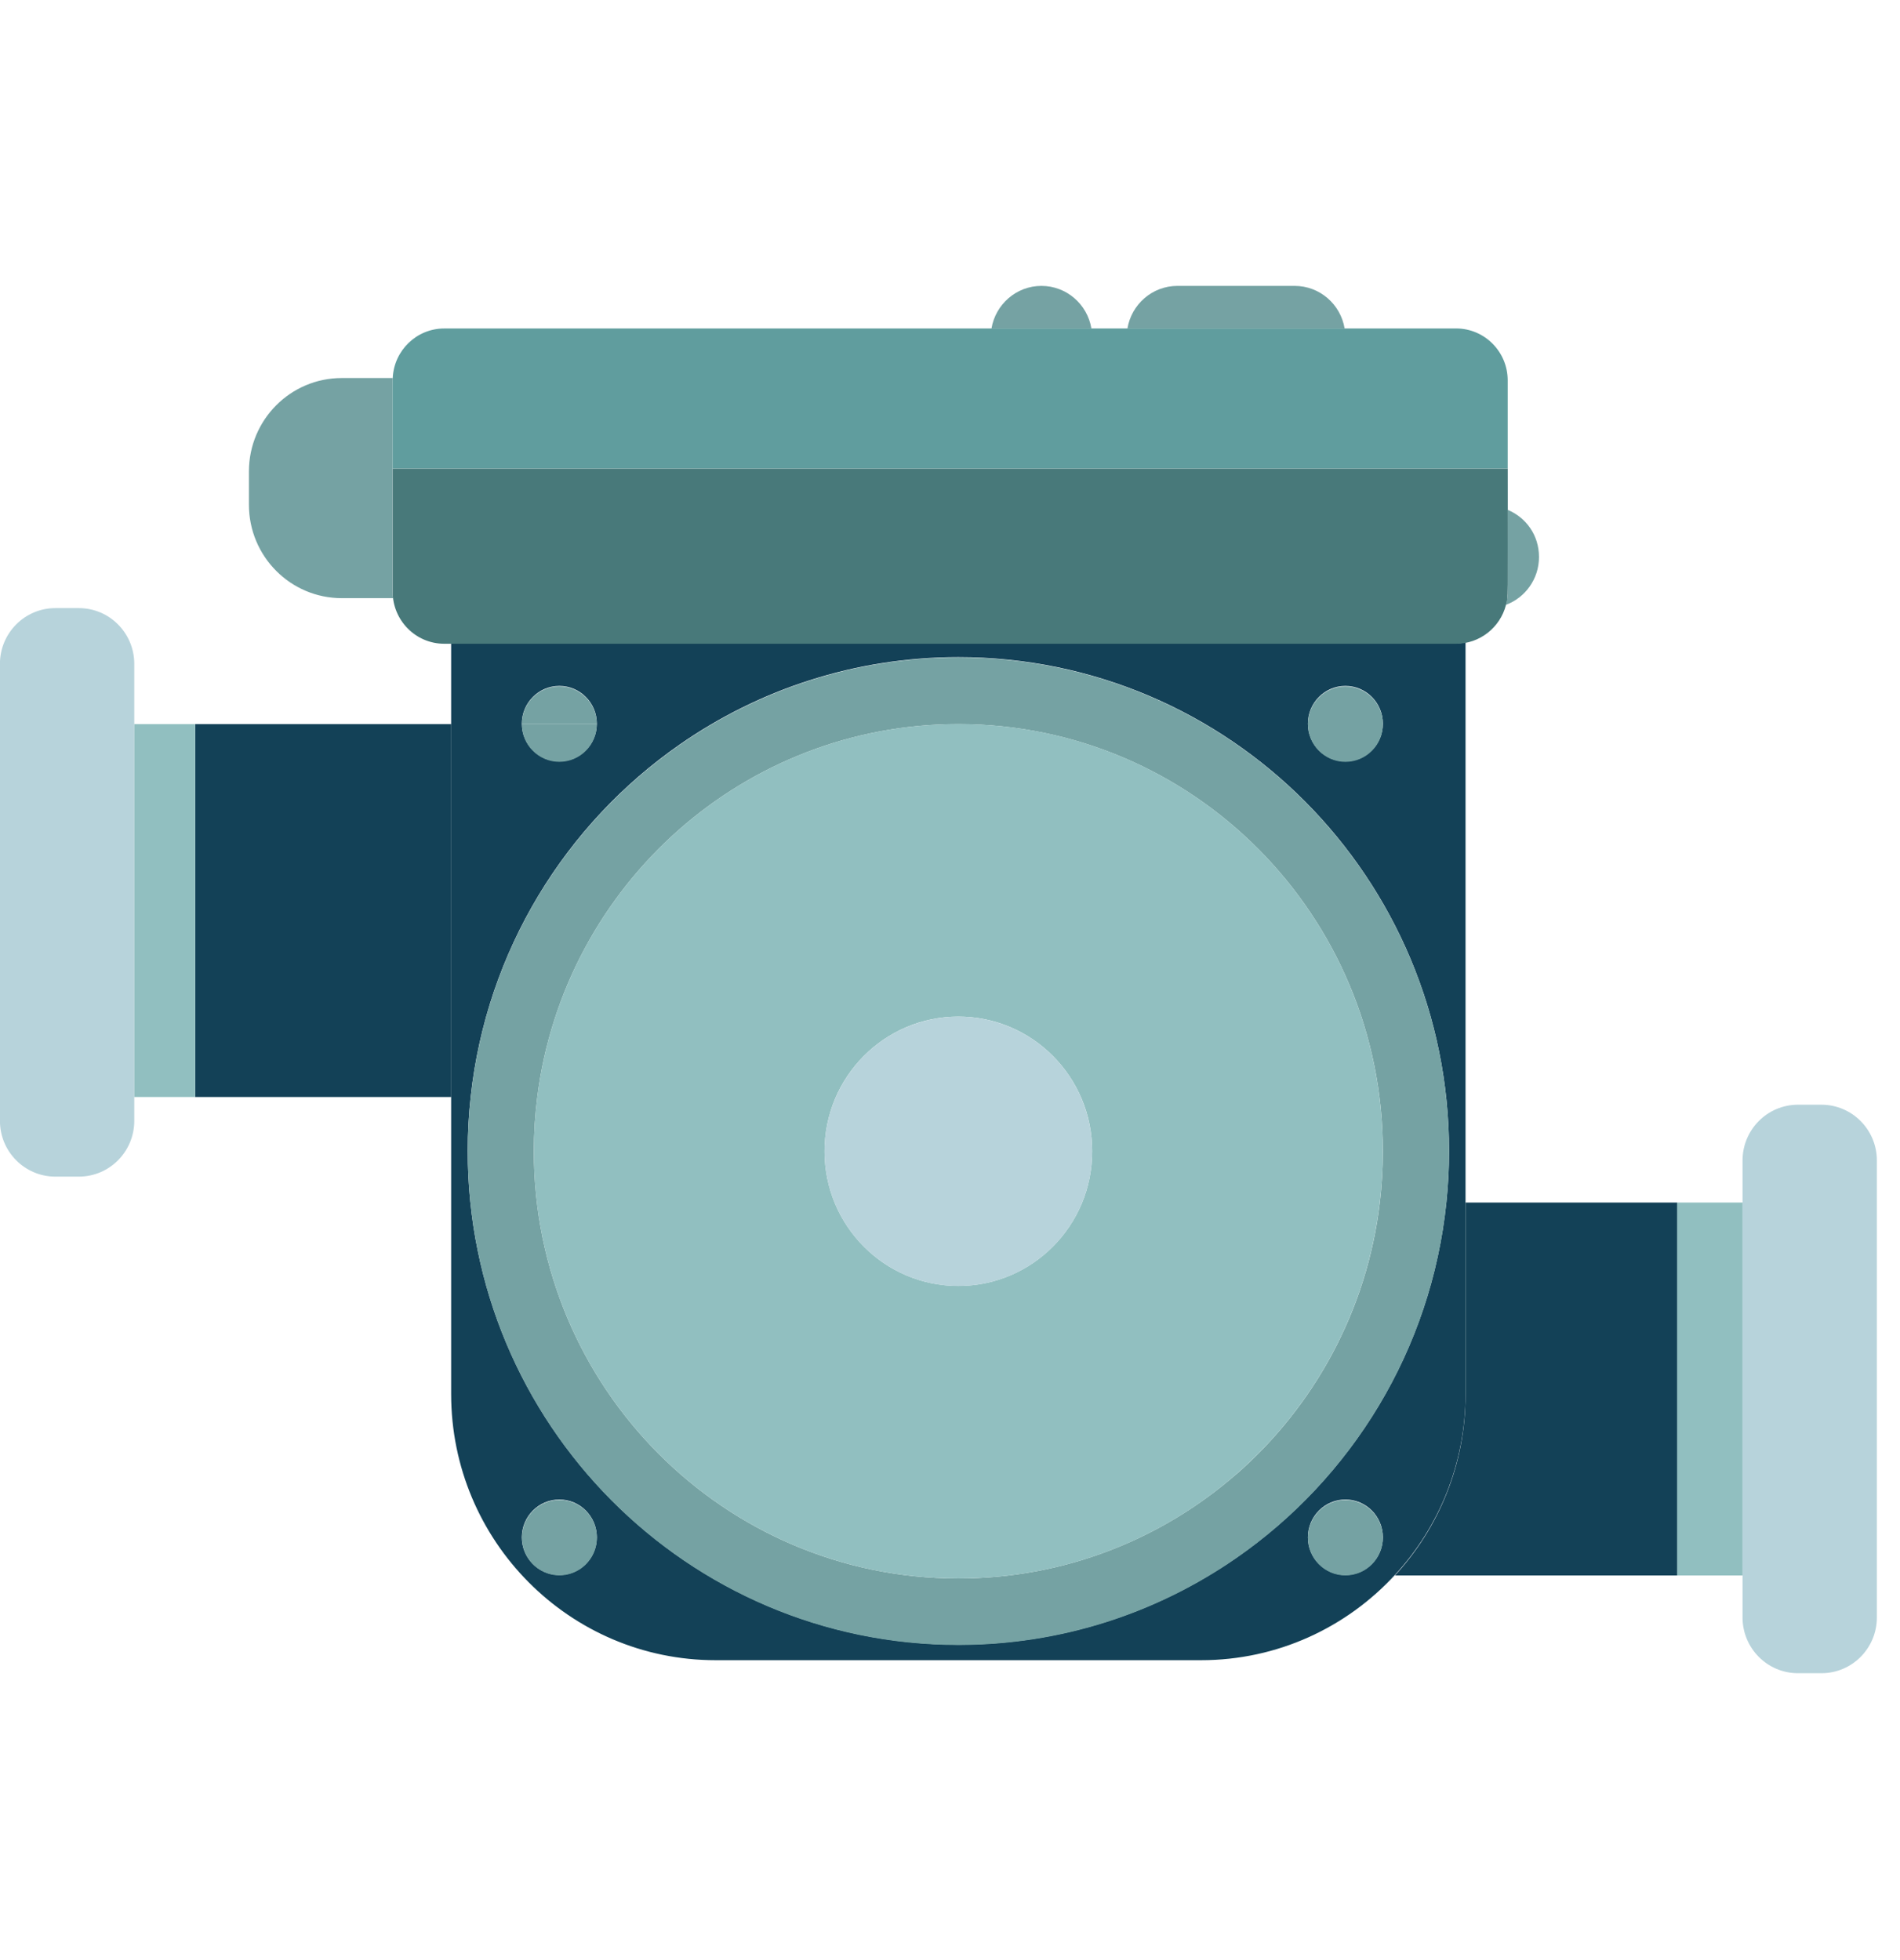 <svg width="63" height="65" viewBox="0 0 63 65" fill="none" xmlns="http://www.w3.org/2000/svg">
<g clip-path="url(#clip0_1_270)">
<g clip-path="url(#clip1_1_270)">
<path d="M14.962 24.01H6.471V36.375H14.962V24.01Z" fill="#134157"/>
<path d="M48.595 39.875V46.24C48.595 48.558 47.706 50.665 46.254 52.24H55.613V39.875H48.595Z" fill="#134157"/>
<path d="M48.28 21.332H14.959V46.223C14.959 51.097 18.887 55.05 23.73 55.05H39.822C42.363 55.05 44.651 53.962 46.253 52.223C47.705 50.648 48.594 48.541 48.594 46.223V21.301C48.492 21.32 48.387 21.332 48.28 21.332ZM44.61 22.744C45.297 22.744 45.853 23.305 45.853 23.995C45.853 24.686 45.297 25.247 44.61 25.247C43.924 25.247 43.367 24.686 43.367 23.995C43.367 23.305 43.924 22.744 44.61 22.744ZM17.303 23.995C17.303 23.305 17.86 22.744 18.547 22.744C19.233 22.744 19.79 23.305 19.79 23.995C19.79 24.686 19.233 25.247 18.547 25.247C17.86 25.247 17.303 24.686 17.303 23.995ZM18.547 52.225C17.86 52.225 17.303 51.664 17.303 50.974C17.303 50.283 17.86 49.722 18.547 49.722C19.233 49.722 19.79 50.283 19.79 50.974C19.79 51.664 19.233 52.225 18.547 52.225ZM44.61 52.225C43.924 52.225 43.367 51.664 43.367 50.974C43.367 50.283 43.924 49.722 44.61 49.722C45.297 49.722 45.853 50.283 45.853 50.974C45.853 51.664 45.297 52.225 44.61 52.225ZM40.984 51.661C38.366 53.473 35.195 54.535 31.777 54.535C22.791 54.535 15.508 47.204 15.508 38.162C15.508 37.553 15.542 36.953 15.607 36.362C16.133 31.527 18.75 27.325 22.529 24.693C25.155 22.863 28.342 21.79 31.777 21.79C40.764 21.79 48.047 29.121 48.047 38.162C48.047 38.736 48.018 39.303 47.959 39.861C47.458 44.757 44.812 49.014 40.982 51.663L40.984 51.661Z" fill="#134157"/>
<path d="M31.777 21.8C28.341 21.8 25.155 22.874 22.529 24.704C18.749 27.336 16.131 31.538 15.607 36.373C15.542 36.964 15.508 37.566 15.508 38.173C15.508 47.217 22.793 54.546 31.777 54.546C35.195 54.546 38.366 53.485 40.984 51.672C44.812 49.023 47.459 44.766 47.961 39.871C48.018 39.312 48.049 38.745 48.049 38.172C48.049 29.128 40.764 21.799 31.779 21.799L31.777 21.8ZM40.984 48.89C38.515 51.038 35.297 52.34 31.777 52.34C24.004 52.34 17.701 45.998 17.701 38.175C17.701 37.566 17.74 36.964 17.815 36.375C18.26 32.846 19.995 29.723 22.529 27.497C25.003 25.326 28.237 24.01 31.777 24.01C39.551 24.01 45.853 30.352 45.853 38.175C45.853 38.75 45.818 39.317 45.753 39.874C45.327 43.465 43.566 46.641 40.986 48.891L40.984 48.89Z" fill="#75A2A3"/>
<path d="M13.018 15.534V12.615C13.018 12.587 13.022 12.561 13.022 12.535H11.332C9.632 12.535 8.254 13.921 8.254 15.632V16.737C8.254 18.447 9.632 19.834 11.332 19.834H13.031C13.023 19.765 13.017 19.695 13.017 19.623V15.534H13.018Z" fill="#75A2A3"/>
<path d="M42.929 9.48H39.041C38.207 9.48 37.517 10.091 37.383 10.893H44.585C44.453 10.091 43.761 9.48 42.928 9.48H42.929Z" fill="#75A2A3"/>
<path d="M34.533 9.48C33.699 9.48 33.01 10.091 32.875 10.893H36.189C36.056 10.091 35.365 9.48 34.531 9.48H34.533Z" fill="#75A2A3"/>
<path d="M49.936 20.055C50.575 19.816 51.03 19.197 51.03 18.47C51.03 17.744 50.601 17.16 49.992 16.906V19.622C49.992 19.772 49.971 19.915 49.936 20.054V20.055Z" fill="#75A2A3"/>
<path d="M31.777 24.009C28.237 24.009 25.002 25.326 22.529 27.497C19.994 29.723 18.26 32.846 17.815 36.374C17.74 36.964 17.701 37.565 17.701 38.175C17.701 45.998 24.003 52.34 31.777 52.34C35.298 52.34 38.517 51.04 40.984 48.889C43.566 46.641 45.325 43.463 45.751 39.872C45.818 39.315 45.852 38.748 45.852 38.173C45.852 30.35 39.549 24.008 31.776 24.008L31.777 24.009ZM31.777 42.64C29.326 42.64 27.34 40.641 27.34 38.175C27.34 35.708 29.326 33.709 31.777 33.709C34.228 33.709 36.215 35.708 36.215 38.175C36.215 40.641 34.228 42.64 31.777 42.64Z" fill="#91BFC0"/>
<path d="M13.02 15.535V19.624C13.02 20.564 13.777 21.346 14.731 21.346H48.282C49.055 21.346 49.74 20.818 49.936 20.056C50.014 19.755 49.993 20.048 49.993 15.535H13.02Z" fill="#48797A"/>
<path d="M32.962 42.48C35.323 41.821 36.708 39.361 36.053 36.984C35.399 34.608 32.955 33.214 30.593 33.873C28.231 34.531 26.847 36.991 27.501 39.368C28.155 41.745 30.6 43.138 32.962 42.48Z" fill="#B7D3DB"/>
<path d="M18.749 52.221C19.427 52.11 19.887 51.467 19.777 50.785C19.667 50.103 19.028 49.64 18.35 49.751C17.673 49.861 17.212 50.504 17.322 51.186C17.432 51.868 18.071 52.331 18.749 52.221Z" fill="#75A2A3"/>
<path d="M45.854 50.987C45.854 50.297 45.297 49.736 44.611 49.736C43.924 49.736 43.367 50.297 43.367 50.987C43.367 51.678 43.924 52.239 44.611 52.239C45.297 52.239 45.854 51.678 45.854 50.987Z" fill="#75A2A3"/>
<path d="M44.611 25.262C45.297 25.262 45.854 24.702 45.854 24.011C45.854 23.32 45.297 22.76 44.611 22.76C43.924 22.76 43.367 23.32 43.367 24.011C43.367 24.702 43.924 25.262 44.611 25.262Z" fill="#75A2A3"/>
<path d="M18.546 22.758C17.86 22.758 17.303 23.318 17.303 24.009H19.789C19.789 23.318 19.233 22.758 18.546 22.758Z" fill="#75A2A3"/>
<path d="M18.546 25.261C19.233 25.261 19.789 24.701 19.789 24.01H17.303C17.303 24.701 17.86 25.261 18.546 25.261Z" fill="#75A2A3"/>
<path d="M48.28 10.892H14.73C13.812 10.892 13.064 11.622 13.022 12.534C13.015 12.66 13.018 12.213 13.018 15.534H49.992V12.614C49.992 11.663 49.226 10.891 48.28 10.891V10.892Z" fill="#609D9E"/>
<path d="M6.47 24.01H4.449V36.375H6.47V24.01Z" fill="#91BFC0"/>
<path d="M2.614 20.164H1.836C0.821 20.164 -0.002 20.992 -0.002 22.013V37.166C-0.002 38.187 0.821 39.015 1.836 39.015H2.614C3.629 39.015 4.452 38.187 4.452 37.166V22.013C4.452 20.992 3.629 20.164 2.614 20.164Z" fill="#B7D3DB"/>
<path d="M57.781 39.875H55.613V52.24H57.781V39.875Z" fill="#91BFC0"/>
<path d="M60.395 36.631H59.617C58.602 36.631 57.779 37.459 57.779 38.48V53.632C57.779 54.654 58.602 55.481 59.617 55.481H60.395C61.41 55.481 62.233 54.654 62.233 53.632V38.48C62.233 37.459 61.41 36.631 60.395 36.631Z" fill="#B7D3DB"/>
</g>
</g>
<defs>
<clipPath id="clip0_1_270">
<rect width="62.235" height="64" fill="white" transform="translate(0 0.48)"/>
</clipPath>
<clipPath id="clip1_1_270">
<rect width="62.235" height="46" fill="white" transform="translate(0 9.48)"/>
</clipPath>
</defs>
</svg>
